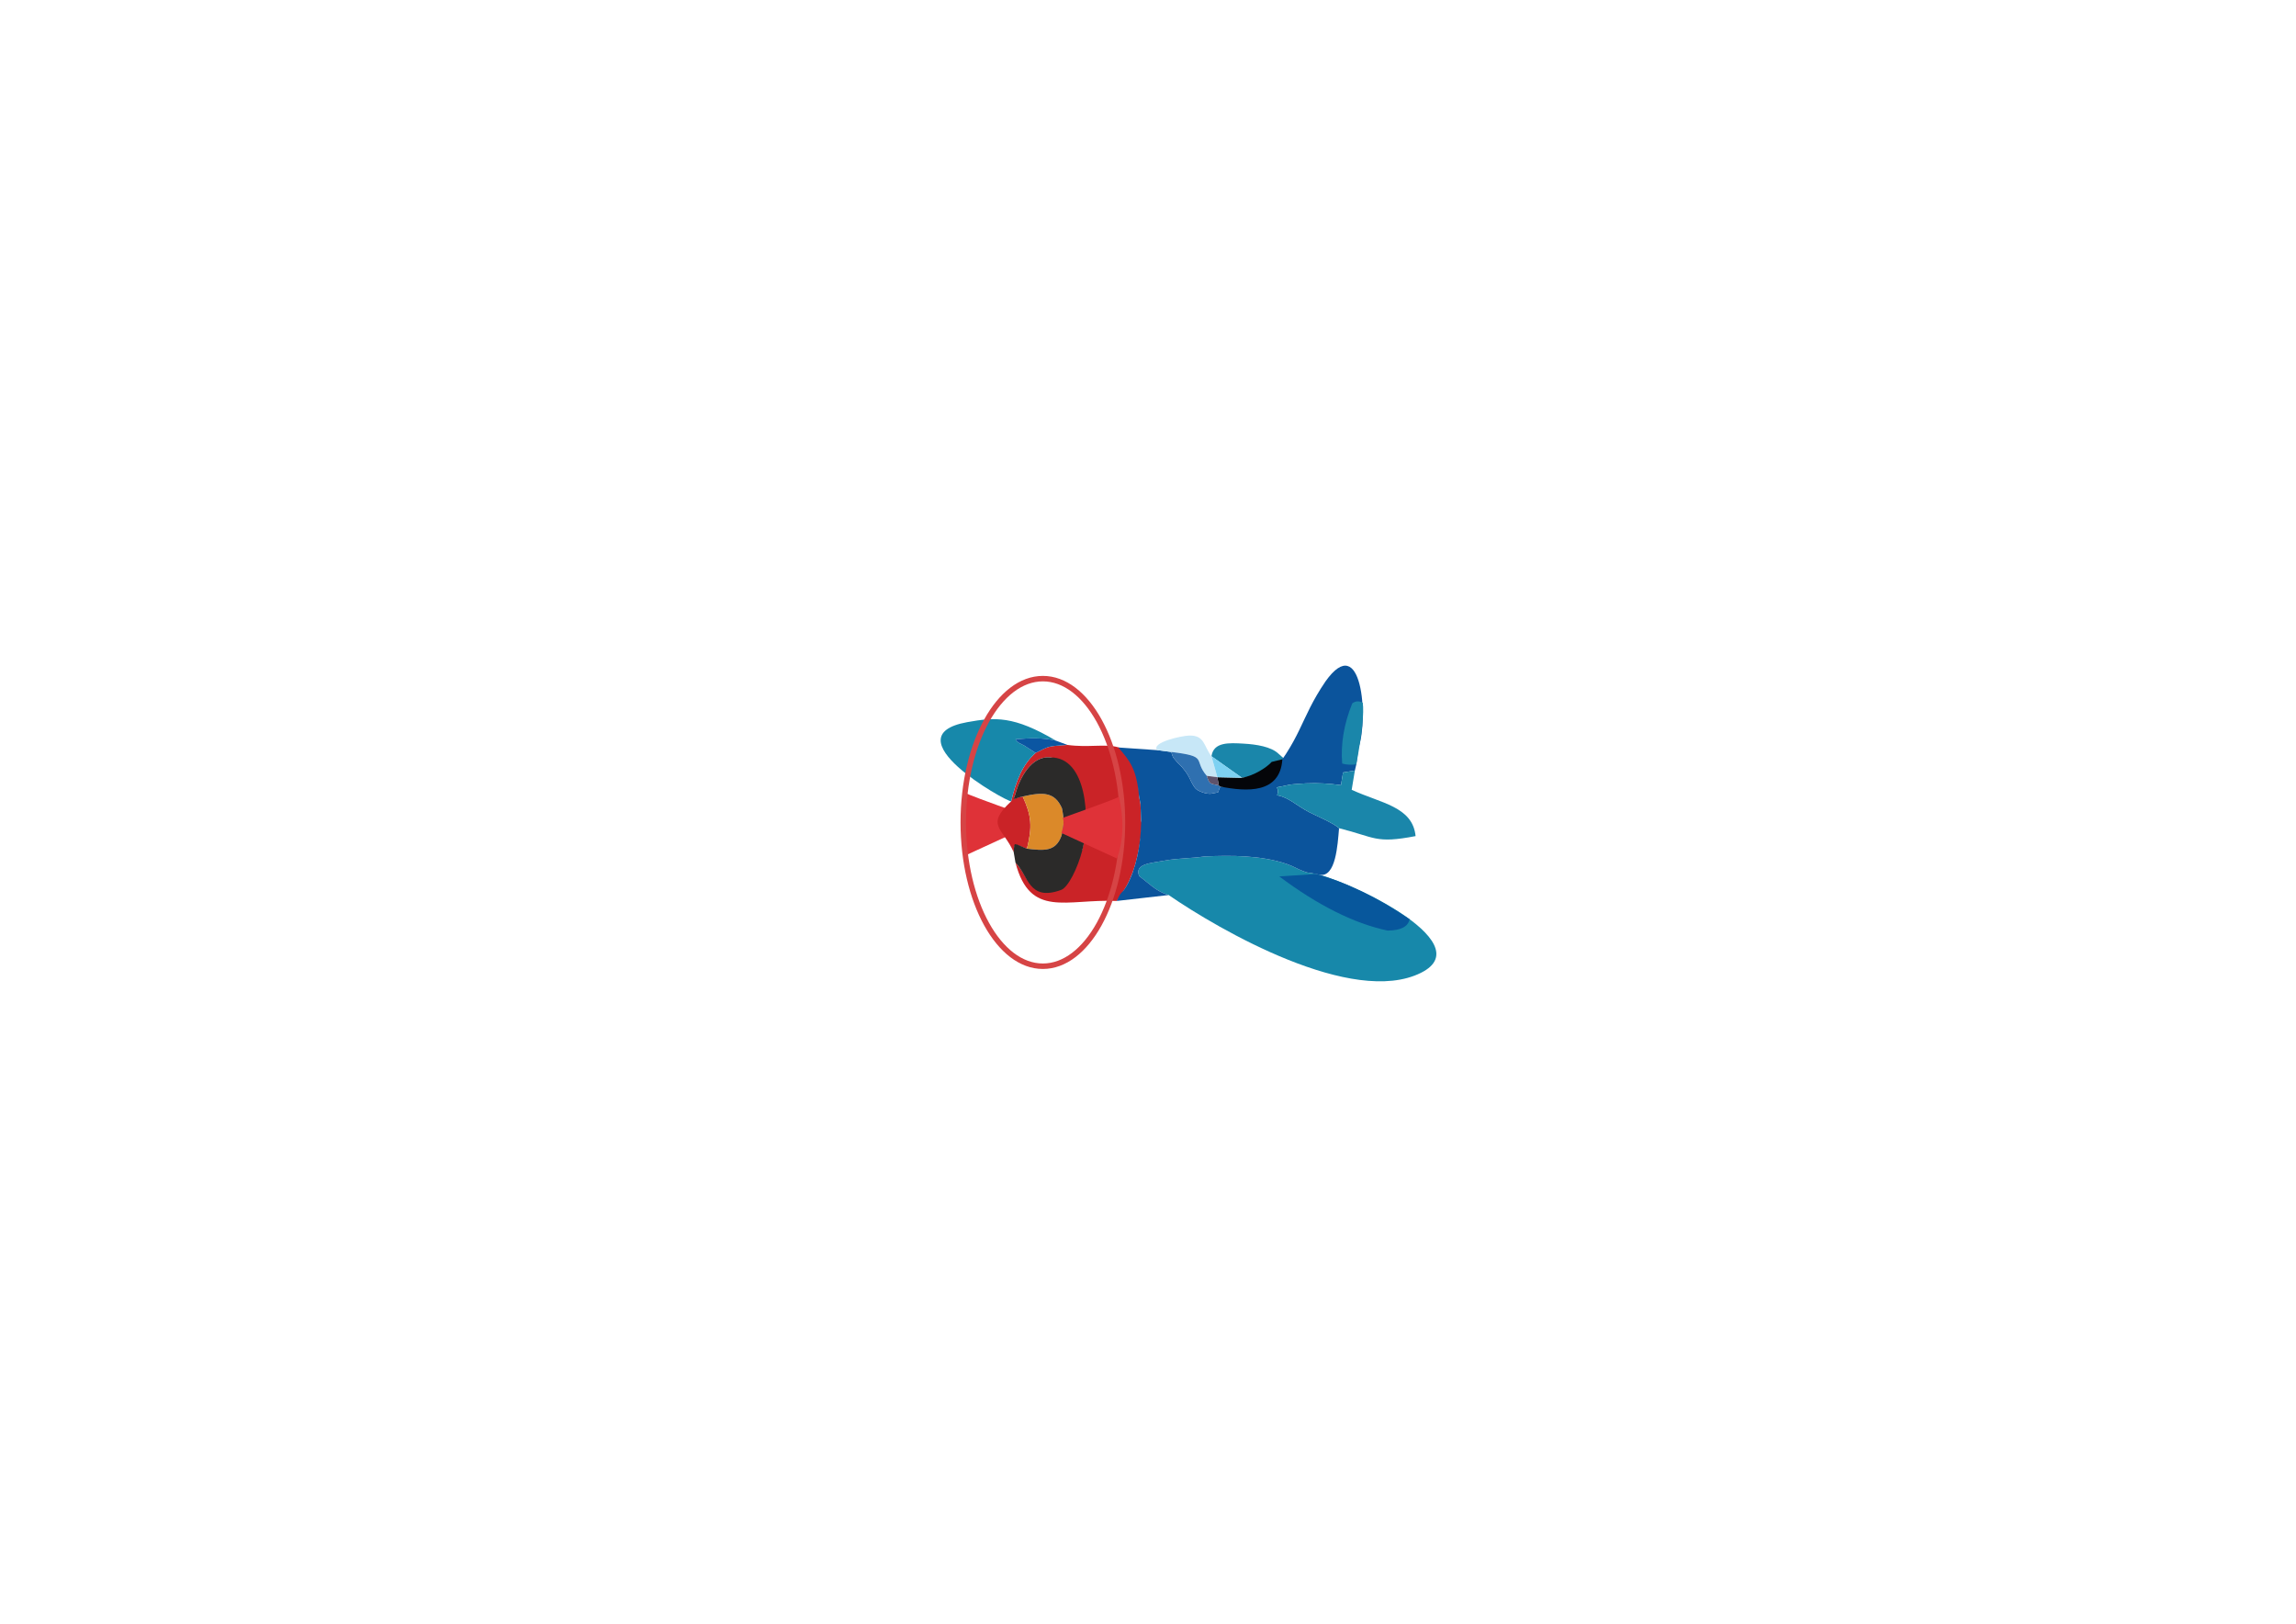 <?xml version="1.0" encoding="UTF-8"?>
<!DOCTYPE svg PUBLIC "-//W3C//DTD SVG 1.1//EN" "http://www.w3.org/Graphics/SVG/1.1/DTD/svg11.dtd">
<!-- Creator: CorelDRAW X8 -->
<svg xmlns="http://www.w3.org/2000/svg" xml:space="preserve" width="420mm" height="297mm" version="1.1" style="shape-rendering:geometricPrecision; text-rendering:geometricPrecision; image-rendering:optimizeQuality; fill-rule:evenodd; clip-rule:evenodd"
viewBox="0 0 42000 29700"
 xmlns:xlink="http://www.w3.org/1999/xlink">
 <defs>
  <style type="text/css">
   <![CDATA[
    .str0 {stroke:#D64445;stroke-width:100}
    .fil14 {fill:none}
    .fil9 {fill:#2B2A29}
    .fil10 {fill:#040509}
    .fil15 {fill:#07579C}
    .fil4 {fill:#0B549C}
    .fil11 {fill:#0B56A2}
    .fil1 {fill:#1788AA}
    .fil3 {fill:#1A86AA}
    .fil7 {fill:#1A86AA}
    .fil8 {fill:#2F70B0}
    .fil13 {fill:#5E526A}
    .fil12 {fill:#7DD1F2}
    .fil6 {fill:#C7E7F7}
    .fil2 {fill:#CA2327}
    .fil5 {fill:#DB8929}
    .fil0 {fill:#DF3238}
   ]]>
  </style>
 </defs>
 <g id="Слой_x0020_1">
  <path class="fil0" d="M18710 15163c-43,-120 -51,-213 -24,-277 -659,-235 -1002,-363 -1029,-386 -95,424 -82,801 37,1130 678,-311 1016,-467 1016,-467z"/>
  <path class="fil1" d="M20840 16025c177,129 310,281 538,345 929,640 3366,2046 4616,1422 1132,-565 -1488,-1764 -1996,-1822 -113,-19 -54,0 -159,-37 -107,-39 -179,-90 -304,-132 -454,-155 -1006,-161 -1508,-136 -222,35 -479,30 -727,76 -242,46 -556,53 -460,284z"/>
  <path class="fil2" d="M19525 13624c-367,29 -311,13 -581,146 -244,218 -355,507 -447,886 -478,442 -154,482 46,929 7,-196 37,-130 243,-63 100,-405 83,-603 -78,-954 -197,35 -175,94 -130,-58 74,-279 293,-696 639,-657 289,33 542,402 531,725l53 58c46,349 55,553 1,902 -19,21 -30,11 -52,33 -181,182 -331,640 -356,677 -626,126 -583,-240 -818,-470 269,1022 924,660 1853,700 45,-80 147,-199 213,-340 46,-98 98,-222 138,-376 74,-290 118,-631 103,-716l-9 -34 -11 -306 -28 -147c-29,-1241 -563,-829 -1310,-935z"/>
  <path class="fil1" d="M18497 14656c92,-379 203,-668 447,-886l-211 -136c-71,-38 -115,-43 -156,-113 255,-23 502,-31 738,25 -771,-457 -1115,-430 -1623,-338 -1408,256 689,1441 805,1448z"/>
  <path class="fil3" d="M22161 13831l557 394c226,-38 829,25 909,-69 -197,-126 35,-88 -63,-214l-174 -154c-136,-133 -412,-174 -638,-187 -274,-16 -552,-32 -591,230z"/>
  <path class="fil4" d="M24246 12464c-485,713 -413,1033 -1138,1871l-194 63 -591 -12c-69,131 22,91 -155,128 -55,12 -122,-6 -167,-21 -142,-48 -150,-92 -205,-186 -51,-109 -82,-171 -172,-274 -64,-74 -63,-58 -97,-101 -77,-95 -65,-56 -101,-179l-259 -33 -711 -49c219,249 336,403 379,888l28 147 12 343c-9,412 -94,846 -268,1155 -99,169 -92,75 -178,274l949 -108c-228,-64 -361,-216 -538,-345 -96,-231 218,-238 460,-284 248,-46 505,-41 727,-76 502,-25 1054,-19 1508,136 125,42 197,93 304,132 105,37 46,18 159,37l148 31c289,41 322,-539 349,-853 -110,-99 -409,-222 -551,-296 -237,-124 -366,-268 -582,-306 70,-209 -157,-104 225,-193 40,-9 248,-23 301,-25 229,-10 425,3 642,32l38 -232 216 -34 27 -115 40 -302c186,-540 64,-2155 -605,-1213z"/>
  <path class="fil5" d="M18708 14568c161,351 178,549 78,954 311,38 525,56 630,-233 55,-197 47,-318 10,-506 -132,-300 -345,-300 -718,-215z"/>
  <path class="fil6" d="M21167 13720l259 33c692,83 392,137 649,437l194 25 -108 -384c-145,-186 -121,-387 -412,-378 -139,5 -696,126 -582,267z"/>
  <path class="fil7" d="M24726 14445l58 -351 -216 34 -38 232c-217,-29 -413,-42 -642,-32 -53,2 -261,16 -301,25 -382,89 -155,-16 -225,193 216,38 345,182 582,306 142,74 441,197 551,296 664,165 660,286 1400,144 -55,-543 -637,-600 -1169,-847z"/>
  <path class="fil8" d="M21796 14307c55,94 63,138 205,186 45,15 112,33 167,21 177,-37 86,3 155,-128l-28 -21c-160,-37 -166,-11 -220,-175 -257,-300 43,-354 -649,-437 36,123 24,84 101,179 34,43 33,27 97,101 90,103 121,165 172,274z"/>
  <path class="fil9" d="M19426 14783c37,188 45,309 -10,506 -105,289 -319,271 -630,233l-183 -77c-29,13 -52,-71 -60,140l33 193c235,230 237,718 836,498 122,-44 300,-385 390,-738 143,-566 80,-1691 -585,-1685 -346,-39 -565,378 -639,657 -31,104 -52,107 -18,102 24,-4 79,-31 148,-44 373,-85 586,-85 718,215z"/>
  <path class="fil10" d="M22718 14225l-449 -10 26 150 28 21c484,95 1094,133 1135,-499l-196 48c-81,94 -318,252 -544,290z"/>
  <path class="fil11" d="M18944 13770c270,-133 214,-117 581,-146l-210 -78c-236,-56 -483,-48 -738,-25 41,70 85,75 156,113l211 136z"/>
  <polygon class="fil12" points="22269,14215 22718,14225 22161,13831 "/>
  <path class="fil13" d="M22295 14365l-26 -150 -194 -25c54,164 60,138 220,175z"/>
  <ellipse class="fil14 str0" cx="19077" cy="15042" rx="1456" ry="2630"/>
  <path class="fil0" d="M19416 15235c43,-120 51,-213 24,-277 659,-235 1002,-363 1029,-386 95,424 83,801 -37,1130 -677,-311 -1016,-467 -1016,-467z"/>
  <path class="fil7" d="M24811 13979c105,-572 144,-947 117,-1126 -67,-37 -131,-34 -192,12 -152,377 -213,744 -184,1100 80,23 166,28 259,14z"/>
  <path class="fil15" d="M25785 16812c-592,-402 -1163,-677 -1713,-827 -446,30 -670,45 -670,45 707,529 1367,859 1980,990 243,-2 377,-72 403,-208z"/>
 </g>
</svg>

